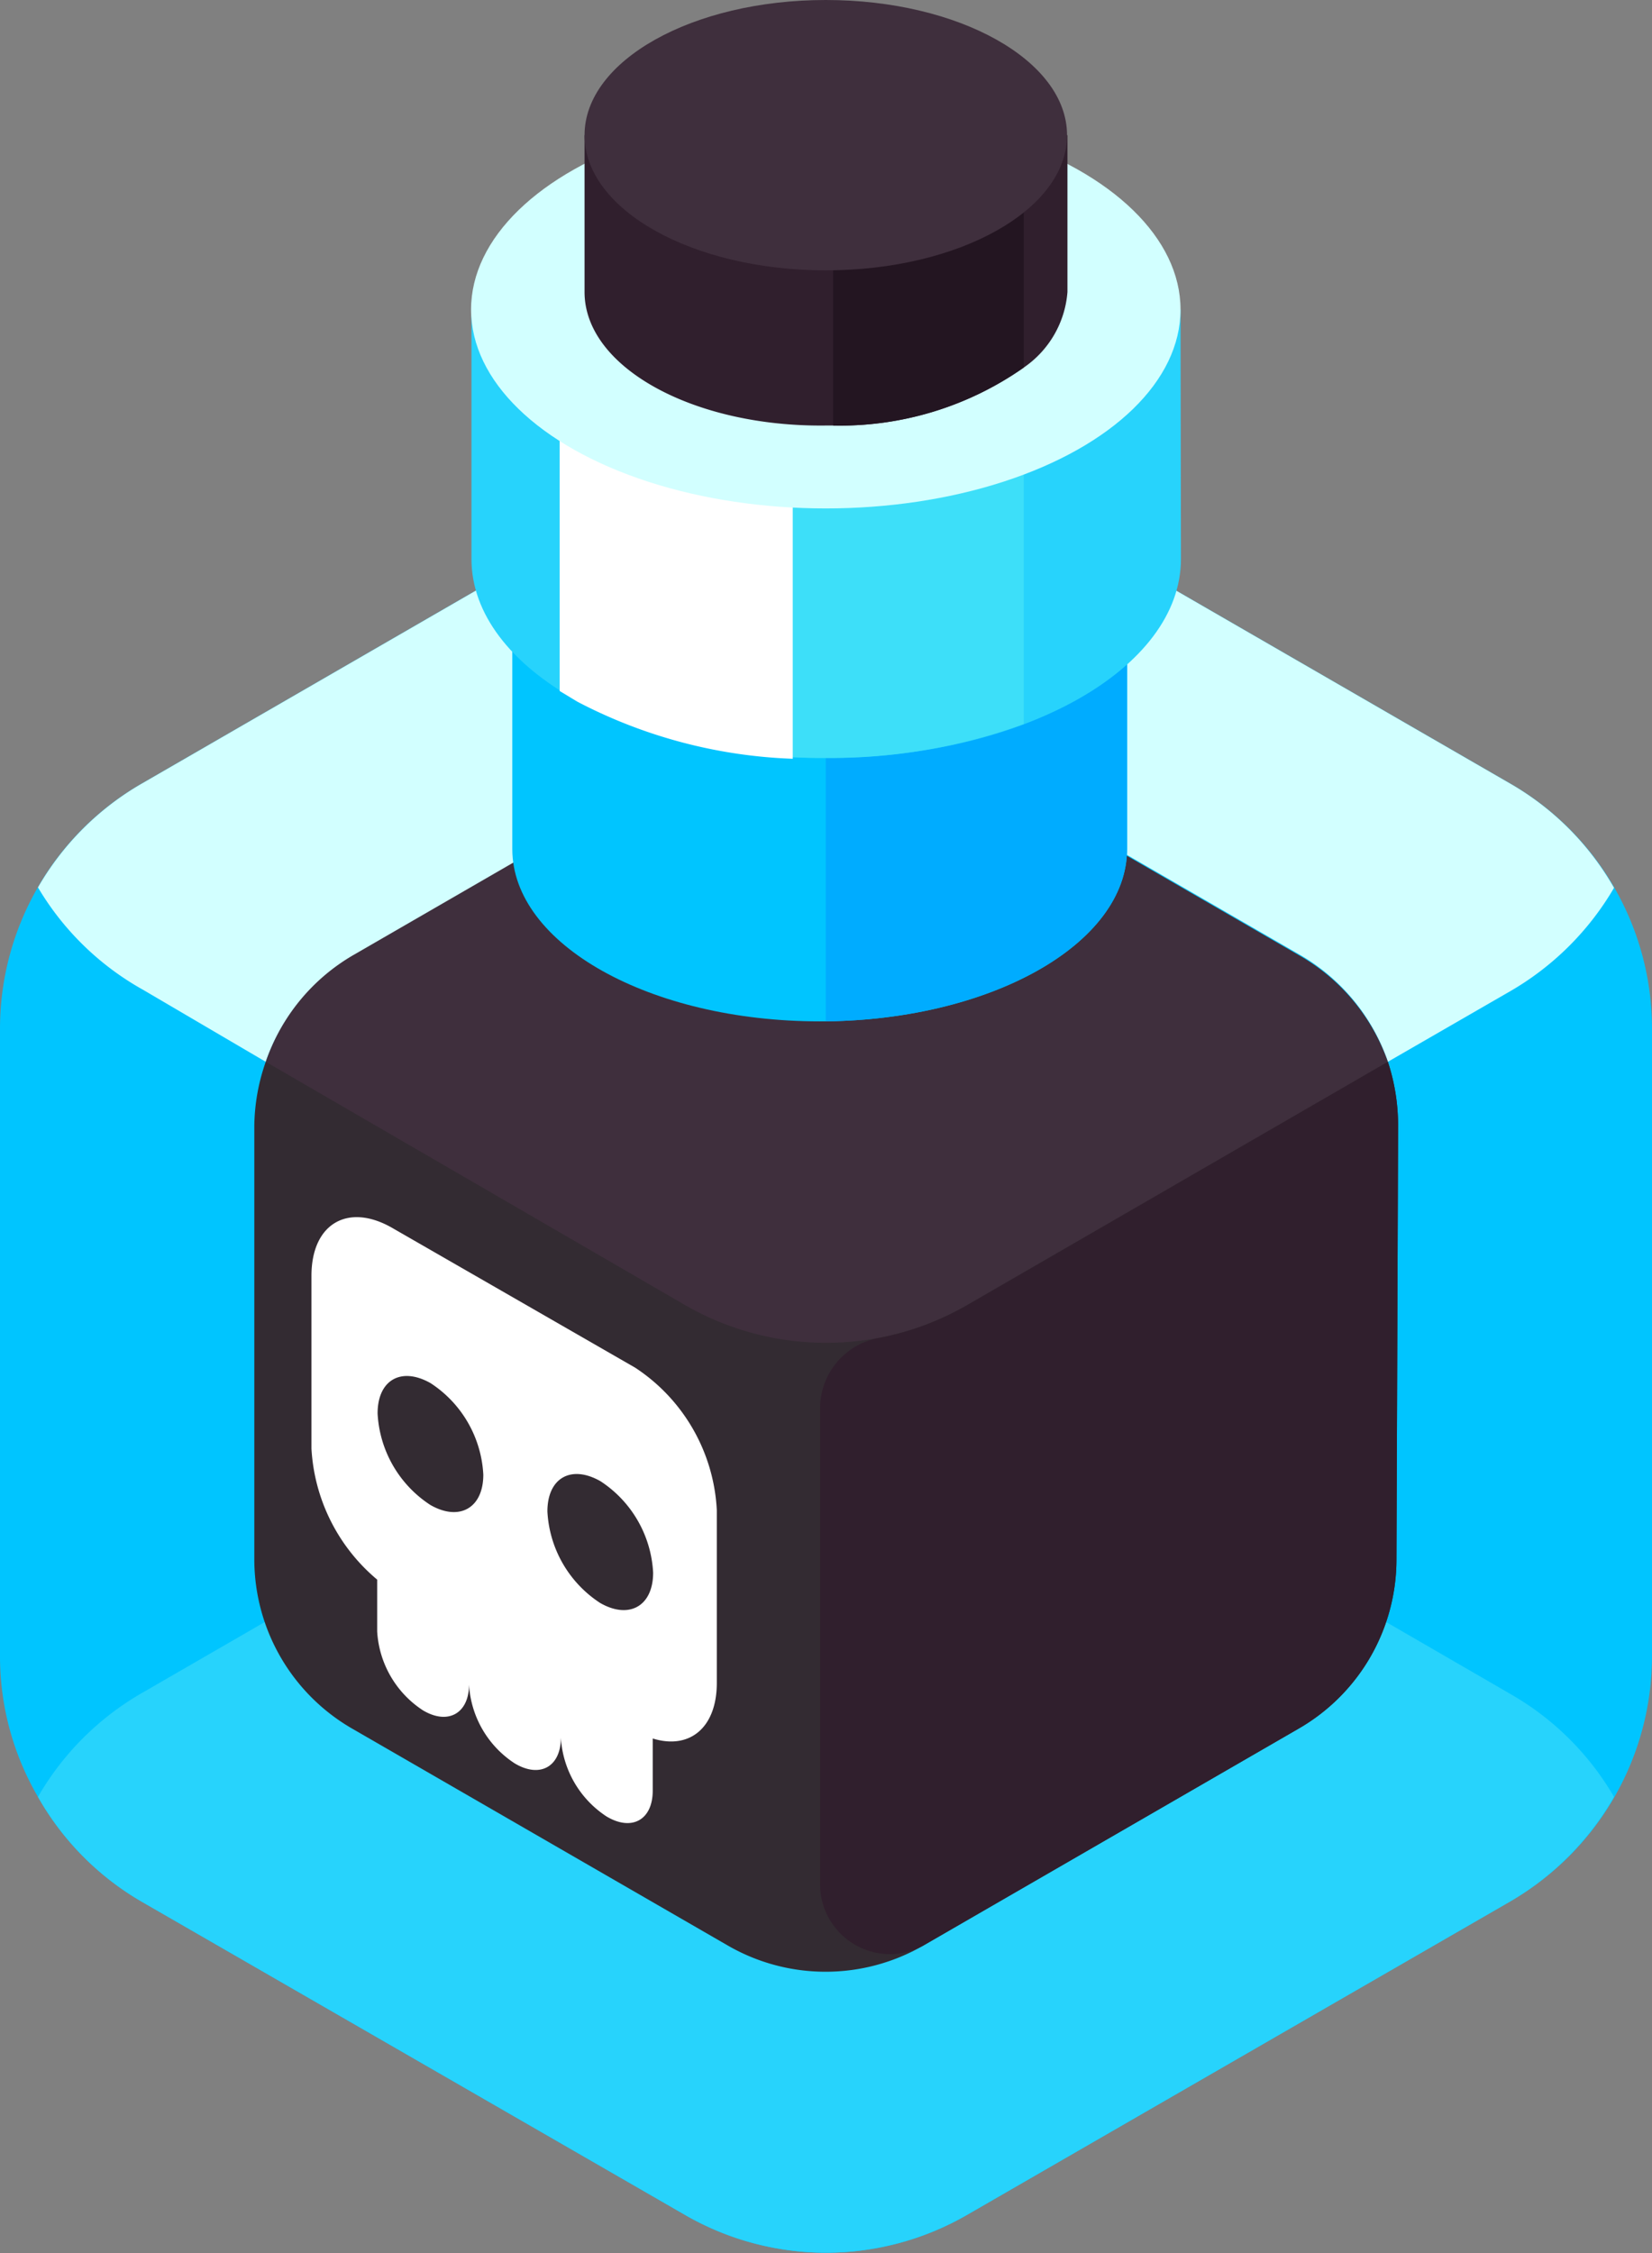 <svg xmlns="http://www.w3.org/2000/svg" viewBox="0 0 40.47 55.17"><rect x="0" y="0" width="40.47" height="55.17" fill="#808080" stroke="none"/><defs><style>.cls-1{fill:#00c5ff;}.cls-2{fill:#27d3fc;}.cls-3{fill:#332b32;}.cls-4{fill:#d2ffff;}.cls-5{fill:#3f2f3d;}.cls-6{fill:#00acff;}.cls-7{fill:#e40000;}.cls-8{fill:#3ddff9;}.cls-9{fill:#fff;}.cls-10{fill:#301f2d;}.cls-11{fill:#231521;}</style></defs><title>Ресурс 28</title><g id="Слой_2" data-name="Слой 2"><g id="_лой_1" data-name="‘лой_1"><g id="_Группа_" data-name="&lt;Группа&gt;"><path id="_Контур_" data-name="&lt;Контур&gt;" class="cls-1" d="M40.47,40.55a6.93,6.93,0,0,1-3.46,6L23.7,54.23a6.91,6.91,0,0,1-6.93,0L3.46,46.56A6.9,6.9,0,0,1,.93,44,6.82,6.82,0,0,1,0,40.55V25.19a6.92,6.92,0,0,1,3.47-6l13.3-7.68a6.94,6.94,0,0,1,6.93,0L37,19.19a6.92,6.92,0,0,1,3.47,6Z"/><path id="_Контур_2" data-name="&lt;Контур&gt;" class="cls-2" d="M39.54,44A7,7,0,0,1,37,46.56L23.7,54.23a6.91,6.91,0,0,1-6.93,0L3.46,46.56A6.9,6.9,0,0,1,.93,44a6.93,6.93,0,0,1,2.54-2.54l13.3-7.68a6.94,6.94,0,0,1,6.93,0L37,41.48A6.88,6.88,0,0,1,39.54,44Z"/><path id="_Контур_3" data-name="&lt;Контур&gt;" class="cls-3" d="M34.21,38.18a4.78,4.78,0,0,1-2.4,4.15l-9.19,5.31a4.79,4.79,0,0,1-4.79,0l-9.2-5.31a4.79,4.79,0,0,1-2.4-4.15V27.57A4.87,4.87,0,0,1,6.51,26l10.26,1.9a6.81,6.81,0,0,0,3.31.93,6.89,6.89,0,0,0,3.62-.93L34,26a5,5,0,0,1,.25,1.54Z"/><path id="_Контур_4" data-name="&lt;Контур&gt;" class="cls-4" d="M39.54,21.74A7,7,0,0,1,37,24.27L34,26a4.83,4.83,0,0,0-2.14-2.61l-9.19-5.31a4.79,4.79,0,0,0-4.79,0L8.65,23.42A4.83,4.83,0,0,0,6.51,26l-3-1.76A6.9,6.9,0,0,1,.93,21.73a6.93,6.93,0,0,1,2.54-2.54l13.3-7.68a6.94,6.94,0,0,1,6.93,0L37,19.19A6.88,6.88,0,0,1,39.54,21.74Z"/><path id="_Контур_5" data-name="&lt;Контур&gt;" class="cls-5" d="M34,26,23.7,31.95a6.91,6.91,0,0,1-6.93,0L6.51,26a4.83,4.83,0,0,1,2.14-2.61l9.19-5.31a4.79,4.79,0,0,1,4.79,0l9.19,5.31A4.83,4.83,0,0,1,34,26Z"/><g id="_Группа_2" data-name="&lt;Группа&gt;"><path id="_Контур_6" data-name="&lt;Контур&gt;" class="cls-1" d="M27.61,13.65H12.55v7.14h0c0,2.33,3.37,4.22,7.53,4.22s7.53-1.89,7.53-4.22h0Z"/><path id="_Контур_7" data-name="&lt;Контур&gt;" class="cls-6" d="M27.61,13.64v7.15c0,2.3-3.29,4.17-7.38,4.22V13.64Z"/><path id="_Контур_8" data-name="&lt;Контур&gt;" class="cls-1" d="M27.44,7.23v5.21a3.19,3.19,0,1,1-6.37,0V7.23Z"/><rect id="_Контур_9" data-name="&lt;Контур&gt;" class="cls-7" x="15.38" y="7.37" width="9.7" height="7.49"/><path id="_Контур_10" data-name="&lt;Контур&gt;" class="cls-2" d="M28.92,7.58H11.55v6.11h0c0,2.69,3.89,4.87,8.69,4.87s8.69-2.18,8.69-4.87h0Z"/><path id="_Контур_11" data-name="&lt;Контур&gt;" class="cls-8" d="M25.08,7.58V17.73a13.86,13.86,0,0,1-4.85.83,13.86,13.86,0,0,1-4.85-.83V7.58Z"/><path id="_Контур_12" data-name="&lt;Контур&gt;" class="cls-9" d="M19.42,7.58v11a12.31,12.31,0,0,1-5.28-1.4l-.43-.26V7.58Z"/><ellipse id="_Контур_13" data-name="&lt;Контур&gt;" class="cls-4" cx="20.23" cy="7.58" rx="8.69" ry="4.87"/><path id="_Контур_14" data-name="&lt;Контур&gt;" class="cls-10" d="M26.15,3.31V7.15A2.47,2.47,0,0,1,25.08,9a7.84,7.84,0,0,1-4.67,1.42h-.18C17,10.46,14.32,9,14.32,7.15V3.31Z"/><path id="_Контур_15" data-name="&lt;Контур&gt;" class="cls-11" d="M25.08,1.85V9a7.84,7.84,0,0,1-4.67,1.42V1.85Z"/><ellipse id="_Контур_16" data-name="&lt;Контур&gt;" class="cls-5" cx="20.23" cy="3.31" rx="5.91" ry="3.31"/></g><path id="_Контур_17" data-name="&lt;Контур&gt;" class="cls-10" d="M34.21,38.18a4.78,4.78,0,0,1-2.4,4.15l-9.19,5.31h0a1.71,1.71,0,0,1-2.53-1.53V34.5a1.75,1.75,0,0,1,1.4-1.73,6.88,6.88,0,0,0,2.22-.82L34,26a5,5,0,0,1,.25,1.54Z"/><g id="_Группа_3" data-name="&lt;Группа&gt;"><path id="_Составной_контур_" data-name="&lt;Составной контур&gt;" class="cls-9" d="M15.56,33.49a4.44,4.44,0,0,1,2,3.49v4.23c0,1.1-.67,1.64-1.57,1.36v1.28c0,.71-.51,1-1.13.63a2.48,2.48,0,0,1-1.12-1.93c0,.71-.51,1-1.13.63a2.47,2.47,0,0,1-1.12-1.93c0,.7-.51,1-1.13.63a2.48,2.48,0,0,1-1.12-1.93V38.68a4.51,4.51,0,0,1-1.61-3.21V31.24c0-1.29.91-1.8,2-1.16Zm-.86,5.76c.71.41,1.3.08,1.3-.74a2.85,2.85,0,0,0-1.29-2.24c-.72-.41-1.3-.08-1.3.74a2.85,2.85,0,0,0,1.29,2.24Zm-4.16-2.4c.71.41,1.3.08,1.3-.74a2.85,2.85,0,0,0-1.29-2.24c-.72-.41-1.3-.08-1.3.74a2.85,2.85,0,0,0,1.29,2.24Z"/></g></g></g></g></svg>